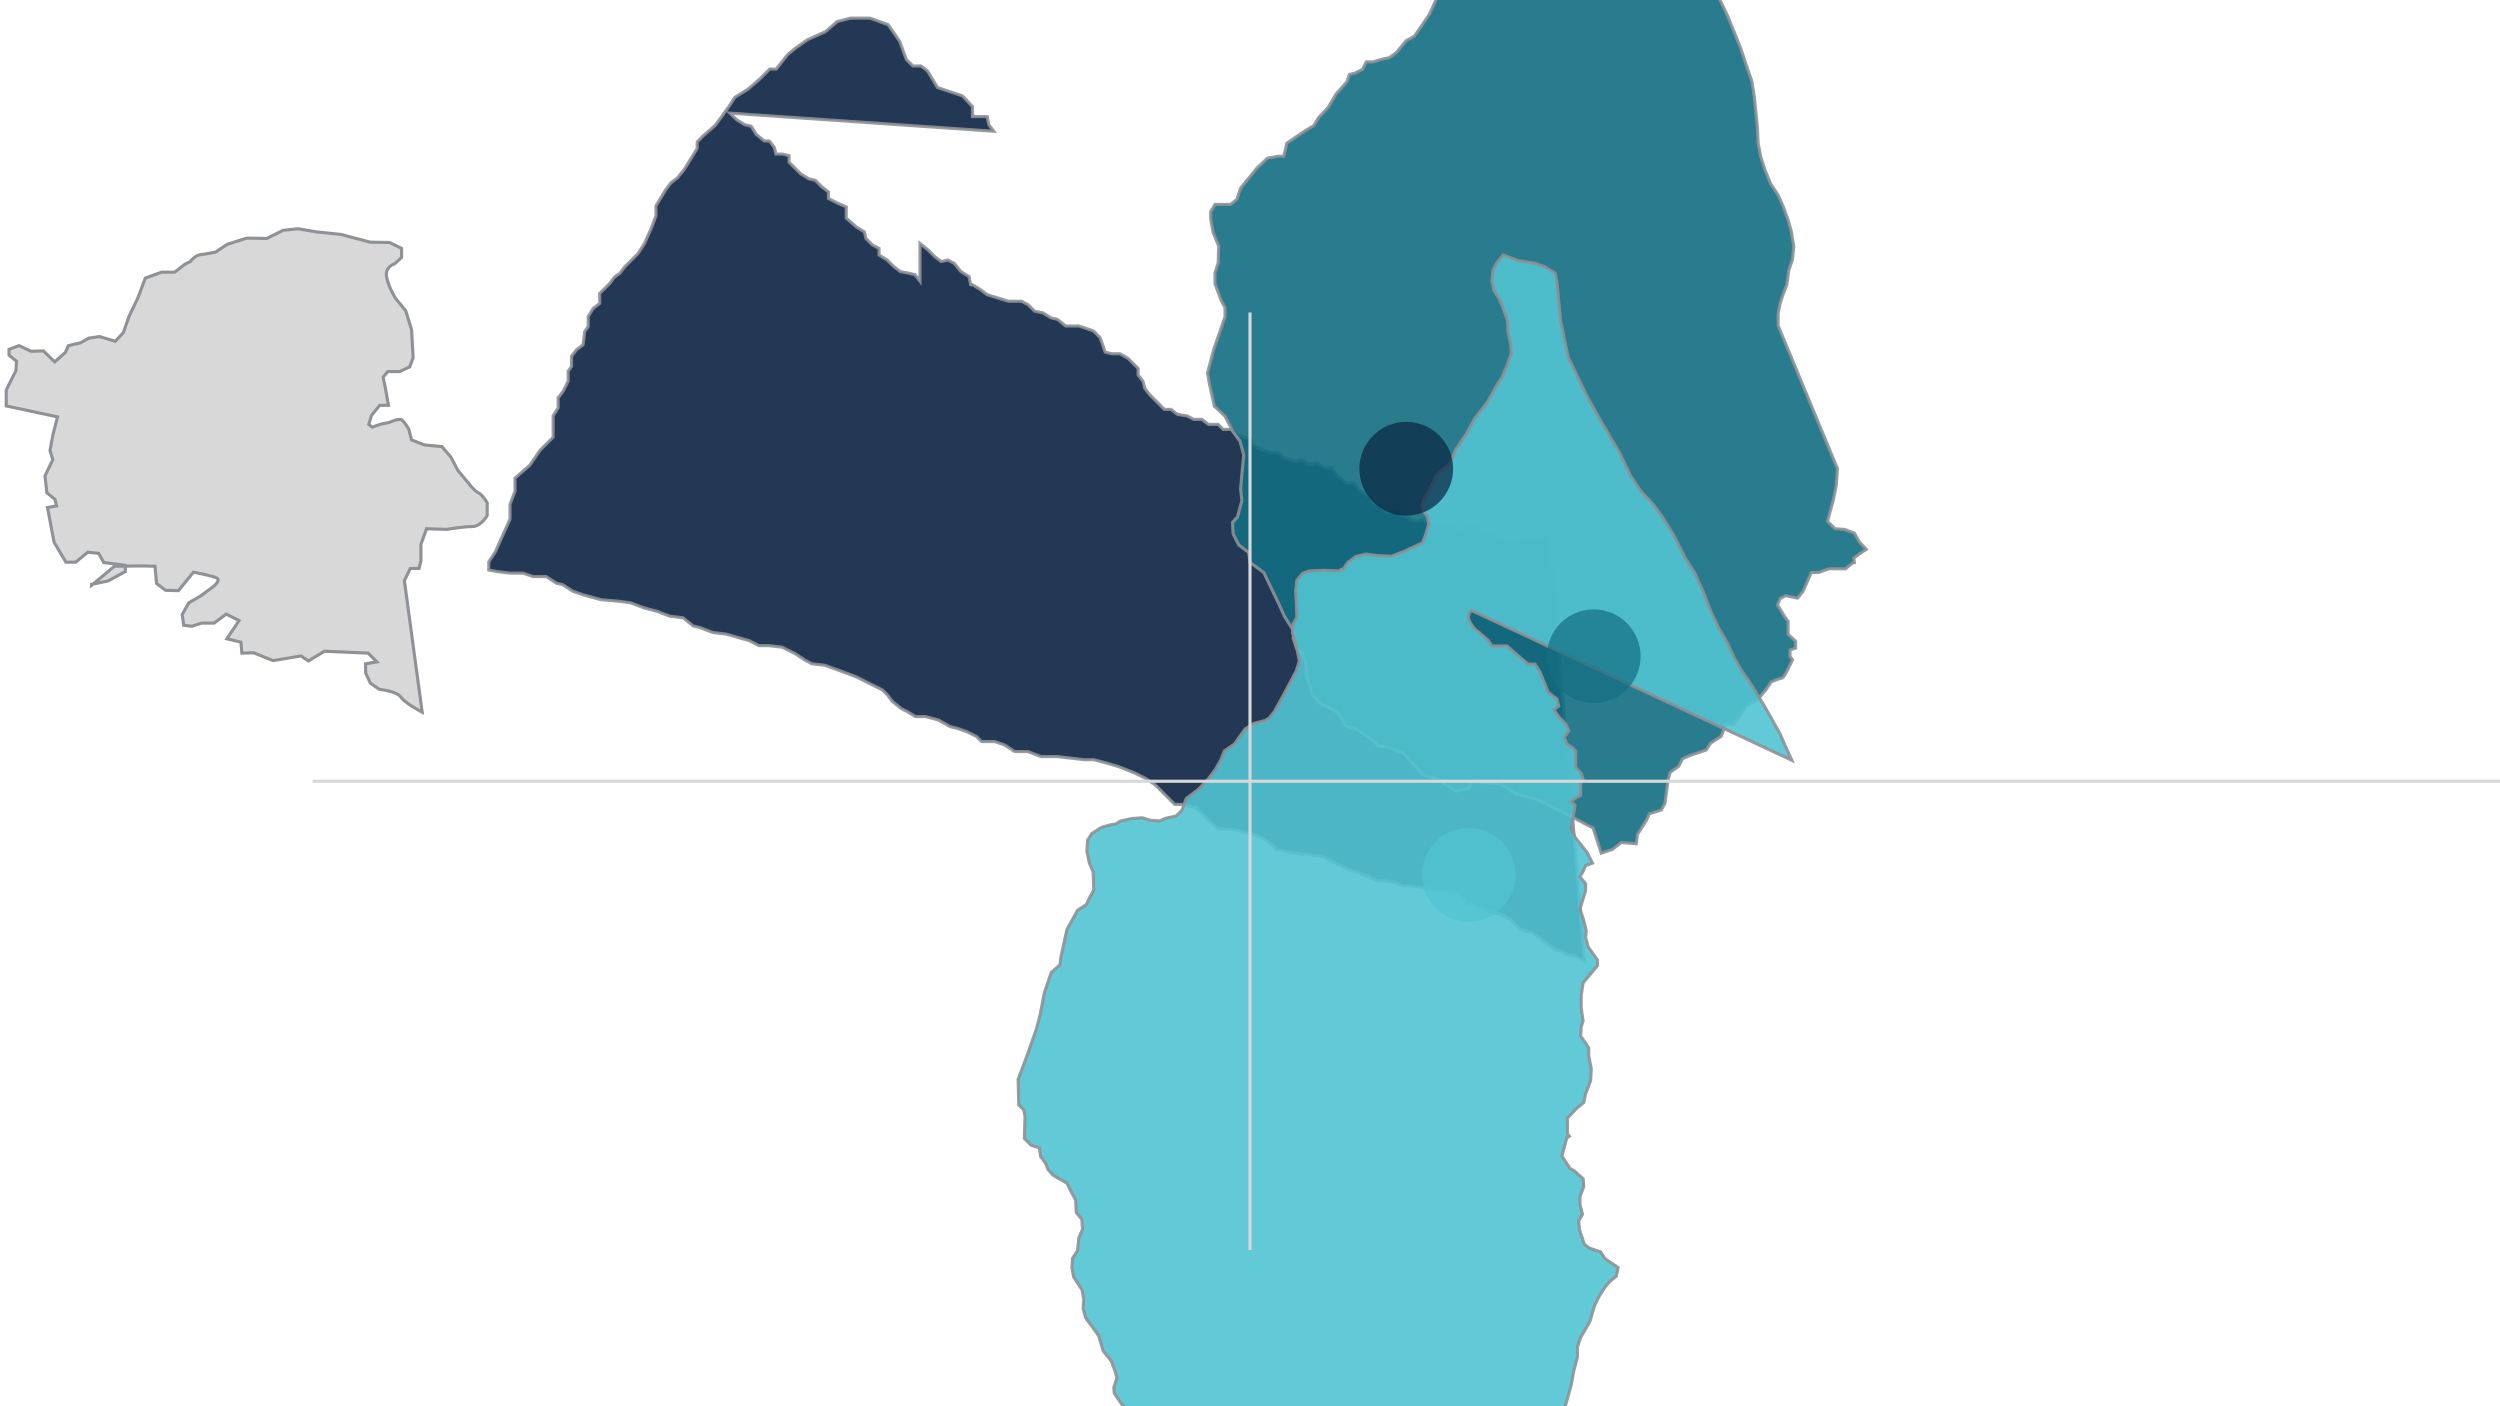 
<svg width="800" height="450" viewBox="0 0 800 450" fill="none" xmlns="http://www.w3.org/2000/svg">
  <!-- World map base outline -->
  <path d="M135.1,227.9c0,0-5.4-2.8-6.8-4.8s-6.9-2.5-6.9-2.5l-2.9-2l-1.5-3.3v-2.9l3.6-0.6l-2.8-2.8l-14-0.6l-5.1,3.1l-2.4-1.6 l-8.9,1.5l-6.2-2.5l-3.8,0.1l-0.3-3.5l-4.5-1.1l3.9-5.8l-4.1-2.1l-3.9,2.9h-4l-3.1,1l-2.6-0.3l-0.5-3.4l2.1-3.8l3.8-2.2l3.8-2.8 c0,0,2.8-2.1,1.4-2.9s-7.5-1.9-7.5-1.9l-4.8,5.9l-4.1-0.1l-2.9-2.2l-0.5-5.5l-4.1-0.1l-8.9,0.1l-3.8,3.2l-3.5,2.9V187l5.3-1.1l5.5-3 v-2l-6.9-0.9l-1.6-2.9l-3.5-0.4l-3.9,3.2h-3.1l-3.8-6.4l-2.1-11.1l2.9-0.5l-0.5-2.1l-2.6-2.1l-0.6-5.4l2.5-5.2l-0.9-2.9l0.9-4.9 l1.5-5.9L2,129.9v-5.1l3.1-6.2l0.2-3l-2.4-1.9v-1.9l3.2-1.2l3.8,1.8l4-0.1l3.6,3.5l3.4-3l1-2.2l3.9-0.9l2.6-1.5l3.4-0.5l5.1,1.5 l2.6-2.8l1.8-5.2l2.8-5.8L46.5,89l5.2-1.9h4.2l3.2-2.5l1.8-0.9c0,0,1.5-2,3.2-2.2s4.8-0.8,4.8-0.8l3.8-2.5l6.2-2l6.5,0.1l5.2-2.6 l4.8-0.5l5.8,1l7.8,0.8l9.5,2.5l6.2,0.1l3.8,1.9v2.9l-2.2,2c0,0-3.2,0.9-2.6,4.2s2.9,6.9,2.9,6.9l3.2,3.9l1.9,6.1l0.5,9l-1.1,2.9 l-3.2,1.5h-3.8l-1.5,1.8l0.8,3.9l0.9,5.1h-2.8l-2.6,3.2l-0.9,2.9l1.1,0.9l2.8-1l2.6-0.5c0,0,3.2-1.5,4.1-0.8s2.2,2.9,2.2,2.9 l0.9,3.5l4.2,1.6l5.5,0.5l2.9,3.4l2.2,4.2l3.4,4.1c0,0,2,2.6,3.2,3.1s2.8,3.2,2.8,3.2v4.1c0,0-2,3.5-4.8,3.5s-8.2,0.9-8.2,0.9 l-6.4-0.2l-1.8,5v5.2l-0.6,2.5h-2.8l-1.9,3.9L135.1,227.9z" fill="#D8D8D8" stroke="#8E9196"/>
  
  <!-- Europe - Navy blue fill -->
  <path d="M495.9,172.1c0,0-5.2-0.6-6.5-0.5s-5.5,1.6-5.5,1.6l-5.2-1.6l-4.4-1.1l-1.5-2.1l-2.6-0.5l-3.6,1.6l-2.1-1.6l-2.6,0.5l-1.6-1.1 l-2.6,0.5l-2.6-1.6l-1.5,0.5l-2.1-0.5l-3.2-1.6l-1.6-1.1l-3.1,0.5l-1.6-2.1l-2.6-1.1l-0.5-1.6l-3.6-2.1l-2.1-2.6h-2.6l-3.1-2.6 l-1.1-2.1h-2.6l-2.1-1.6l-2.6,0.5l-2.6-1.6l-2.1,0.5l-3.6-1.1l-1.6-1.6h-2.6l-3.1-1.1l-2.6-1.6l-0.5-1.6l-4.8-1.6l-1.6-1.6h-2.6 l-1.6-1.6h-3.1l-2.1-1.6h-2.6l-2.1-1.1l-3.1-0.5l-2.1-1.6h-2.1l-2.1-2.1l-2.6-2.6l-1.6-2.1l-0.5-2.1l-1.6-2.1v-2.1l-1.6-1.6l-1.6-1.6 l-2.6-1.5h-2.6l-2.1-0.5l-1.7-4.7l-2.1-2.1l-4.7-1.6h-4.2l-2.6-2.1l-2.1-0.5l-2.6-1.6l-2.6-0.5l-2.1-2.1l-2.1-1.1h-4.2l-6.8-2.1 l-2.1-1.6l-2.6-1.6h-0.6l-0.5-2.6l-2.6-1.6l-2.1-2.6l-2.1-1.1l-2.1,0.5l-2.1-1.6l-2.1-2.1l-2.6-2.1V90l-1.6-2.1l-2.1-0.5l-2.6-0.5 l-2.1-1.6l-2.1-2.1l-2.6-1.6v-2.1l-2.1-1.1l-2.1-2.1l-0.5-2.1l-2.6-1.6l-3.2-2.8v-3.6l-2.6-1.1l-3.1-1.6v-2.1l-2.1-1.6l-2.1-2.1 l-2.1-0.5l-2.6-1.6l-2.1-2.1l-1.6-1.6v-2.1l-2.1-0.5h-2.1l-0.5-2.1l-1.6-2.1h-1.6l-2.6-2.1l-1.6-2.6l-2.1-0.5l-2.6-1.6l-2.1-2.1 L318,42l-1.6-2.1l-0.5-2.6h-4.7v-3.2l-3.2-3.4L300,28l-3.2-5.3l-2.1-1.6h-2.6l-2.1-2.1l-2.1-5.8l-3.7-5.3l-5.8-2.1h-6.3l-4.2,1.1 l-3.7,3.2l-5.8,2.6l-3.7,2.6l-2.6,2.1l-3.7,4.7h-2.1l-3.2,3.2l-3.7,3.2l-4.2,2.6l-2.1,3.2l-4.2,5.8l-3.7,3.2l-2.1,2.1v2.1l-1.6,2.6 l-2.6,4.2l-2.1,2.6l-2.1,1.6l-1.6,2.1l-3.2,5.3v3.2l-1.6,4.2l-2.1,4.7l-2.1,3.2l-4.2,4.2l-1.6,2.1l-1.6,1.1l-1.6,2.1l-3.2,3.2v3.2 l-2.1,1.6l-1.6,2.6v3.2l-1.1,1.6l-0.5,4.2l-2.1,1.6l-1.6,2.1v3.2l-1.1,1.6v3.2l-1.6,3.2l-1.6,2.1v3.2l-1.6,2.6v6.8l-4.2,4.2l-3.2,4.7 l-4.8,4.2v4.2l-1.6,4.2v4.7l-2.1,4.7l-2.6,5.8l-2.1,3.2v2.6l2.6,0.5l4.2,0.5h4.2l3.2,1.1h4.2l3.2,2.1l2.1,0.5l3.2,2.1l3.2,1.1 l5.8,1.6l5.8,0.5l3.7,0.5l4.2,1.6l4.2,1.1l4.2,1.6l4.2,0.5l3.2,2.6l2.1,0.5l4.2,1.6l4.2,0.5l7.4,2.1l3.2,1.6h3.2l4.2,0.5l4.2,2.1 l3.2,2.1l2.1,1.1l4.2,0.5l5.8,2.1l4.2,1.6l4.2,2.1l4.2,2.1l1.6,1.6l1.6,2.1l2.6,2.1l2.1,1.1l2.6,1.6h3.2l4.2,1.1l3.7,2.1l2.1,0.5 l3.2,1.1l3.2,1.6l1.6,1.6h4.2l3.2,1.1l3.2,2.1h4.2l4.2,1.6h5.3l4.2,0.5l4.2,0.5h3.2l4.2,1.1l3.7,1.1l5.3,2.1l3.2,1.6l3.2,2.1l2.1,2.1 l2.6,2.6l1.6,1.6h2.1l2.1,0.5l2.6,0.5l1.6,1.6l2.1,2.1l1.6,1.6l2.1,1.6h4.2l4.2,1.1l4.2,1.1l2.1,1.1l2.1,1.6l1.6,1.6l2.6,0.5l2.1,0.5 l3.2,0.5h2.6l1.6,0.5h2.1l3.2,1.6l2.1,1.1l3.2,1.6l3.2,1.1l3.2,1.1l3.2,1.6h2.6l3.2,0.5l2.1,1.1h3.2l3.9,0.7l2.1,0.5h2.6l3.2,0.5 l3.2,0.5l1.6,1.6l0.5,1.6l2.1,0.5l3.2,1.1l2.1,1.1l1.6,0.5l2.1,0.5l3.2,1.6l1.6,1.6l1.6,1.6l1.6,0.5l2.1,0.5l1.6,1.1l2.1,1.6l1.6,1.1 l2.1,1.6l2.1,0.5l1.6,1.1l2.6,0.5l3.1,1.7L495.9,172.1z" fill="#0A2342" stroke="#8E9196" opacity="0.9"/>
  
  <!-- Middle East - P2GS blue fill -->
  <path d="M593.4,180c-0.6,0-2.8,2-2.8,2s-4.4,0-5,0s-3.6,1.2-3.6,1.2h-2.4l-2.6,6l-1.8,2.2l-3.8-0.8l-1.8,1l-0.8,2l2.2,3.6 l1.2,1.6v4.2l2.4,2.2v2.2l-1.8,0.6v2l0.8,1.2l-1.2,2.4c0,0-1.6,3.4-2.2,3.4s-3.4,1.2-3.4,1.2l-1.6,2.4l-3,3.6l-3.2,1.4l-2,3 l-2.2,3.2h-2.6l-1.4,3.8l-3.4,2.2l-1.4,2.2l-4.8,1.6l-2.8,1.2l-1.2,2.4l-2.8,2l-0.6,2.4l-1,7.4l-1.2,2.2l-3.8,1.2l-1,2.2l-2.8,4.4 l-0.4,3l-4.8-0.4l-2.8,2.2l-3.6,1.2l-2.6-8l-9.4-5l-8.6-4.2l-6.8-1.8l-5-3.2l-9-0.6l-0.8,2l-4.4,1l-3-2l-2.8-2l-4.6-1.2l-3.6-4 l-2.6-3l-4.8-1.8l-3.4-0.6l-1.8-1.8l-4.8-3.2l-3.8-1.4l-1-1.8l-1.4-2.4l-5.6-2.8l-2.4-2.6l-2-5.8l-0.4-5l-0.8-2.2l-2.2-2.4l-1-3 l0.6-1.6l-3.4-5.4l-1.8-4l-4.8-10L400,180l-0.4-3.2l-3.2-2.4l-1.8-3.6l-0.2-3.6l1.6-1.8l1.4-5.2l-0.4-3.8l0.4-4.6l0.6-6.2l-1.2-4.4 l-2.2-3l-2.6-5l-3.4-3.2l-1.6-7.2l-0.6-3.4l2-7.6l3.6-10.4v-3l-1.2-2.2l-2-5.4v-3.6l1-3l0.2-5.4l-1.8-4.4l-0.8-4.4v-2.2l1.4-2.4h5 l2-1.6l1.2-3.6l5.2-6.4l3.4-3.2l3.4-0.6h1.8l1-4.2l5.6-3.8l3-1.8l1.6-2.6l3-3.2l2.6-4.4l3.4-3.8l0.8-2.4l1.8-0.4l2.4-1.2 l1.2-2.4h2.2c0,0,3.8-1.2,4.6-1.2s3-2,3-2l3-3.6l2.6-1.4l2.6-3.8l2.2-3.2l2.2-4.8l1.8-3.2l-0.2-3.2l1.4-3.8l0.4-2.6l-3-2.6 l-1.6-2.6l-2.4-3.6v-3.2l2.4-1.4l2.6-3.2l2-2l1.8-2.2l3.2-2.8l2.6-3.6l0.8-4l1.8-3l4-2.8l3.2-1.4l1.4-2.2l3.2-1.4l3.4,0.2l2.8-1.4 l3-0.4l2.2-1l1.4-0.8l3.6,0.4h3.8l2,1.6l2.6,1.4l2.8,2.2l2.2,2.8l1.2,2.4l1.6,2.2l0.6,3.2l2.6,3.2l2.2,4.2l3.2,4.4l3.4,3l2.4,4.2 l1.8,2.4l3.4,3.8l3.2,3.2l2.4,2.8l3.2,3l2.4,2.6l0.6,2.6l1.4,2.8l2.4,5l2.2,5.4l2,5l1.8,5.4l1.8,5.2l0.8,5.2l0.6,5.8l0.4,4.2l0.2,4.6 l0.8,4.2l1.4,4.4l1.8,4.4l2.4,3.6l1.6,3.6l1.6,4.4l1,3.6l0.8,4.8l-0.4,4.2l-1.2,3.6l-0.6,4.4l-1.2,3.2l-1,3l-0.6,3.2v3.8L588,150 l-0.4,5.4l-1,4.8l-1.8,6.6l2.4,2.4l3,0.2l3.2,1.2l1.6,2.8l2.2,2.4l-1.8,1.2l-2.2,1.6L593.4,180z" fill="#126E82" stroke="#8E9196" opacity="0.9"/>
  
  <!-- Africa - Light blue fill -->
  <path d="M470.8,195.3c0,0-1.2,1.4-0.8,2.8s1.8,3,1.8,3l4.4,3.8l1.2,1.8h4.8l4.6,4l2.2,1.8h2.2l1.6,2.5l2.6,6.5l2.8,2.2l0.6,2.2 l-1.6,1.2l1.4,2l2.6,2.8l0.8,2l-1.4,2l0.8,2.2l1.6,1l1.2,1.2v5.2l1.8,2l0.6,2l-0.8,1.2v3.8l-1.8,1l-1.2,1l1.2,1.2l-1.2,7.2l1.2,3 l3.8,4.8l1.8,3.5l-2.2,0.8l-0.8,1.8l-1,1.8l1.8,2.2v2.2l-1.8,5.8l1.2,3.8l0.8,3.2l-0.2,2.2l0.8,3l3,4.2v1.8l-4.6,5.5l-0.6,4v4.2 l0.6,4l-0.6,1.8l-0.2,3l2.6,3.8v2.5l0.8,4.2l-0.2,3.8l-1.6,4.2l-0.6,2.8l-2.4,2l-2.8,3v5l0.6,0.8l-0.8,0.5l-1.6,5.8l2.6,4l1.4,0.8 l2.8,2.5l0.2,2.5l-1.2,3.2v2.5l0.8,3.2l-1.2,2l0.2,2.8l1.6,4.8l1.6,1.2l3.6,1.2l1.4,2.2l4.2,2.8l-0.6,2.8l-2.2,1.8l-1.6,2l-1.8,2.8 l-1.4,3l-1.4,4.8l-3,5.2l-1,3v3.2l-1.2,4.5l-0.8,4.5l-2.2,7.8l-2.6,8.8l-2.6,6l-2.8,5.5l-3.8,6.8l-4.8,7l-2.8,5l-3,3.8l-2.4,2.8 l-1.8,2.2l-1.6,0.5l-3.4,0.5l-3.6-1.5l-2.4-2l-7.6-0.2l-5.2,0.8l-3.4,0.8l-1.6,1.5l-3.2,4.8l-4.2,2.8l-2.8,0.2l-13.2-1.2l-2.2-1.8 l-3.6-0.2l-6,1.5l-2.2,1l-2.8,0.2l-1.6-0.8l-2.2-2.5l-2.8-2l-3.4-1l-3.8,0.5l-2.4,1l-2.6,0.5l-3-0.2l-2.8-1.8l-4.6-1.2l-2.8-1.5 l-2.6-2.2l-2-2.5l-0.6-2l0.2-5l-0.6-4l-0.4-3.2l0.6-2.5l1.6-2.5l0.4-2.2l-1.6-3.2l-1.8-3.5l-0.4-5l-1.2-3l-2.6-4.2l-3-3.2l-2.4-3.5 l-0.2-1.8l1-3.2l-0.6-2.2l-1.2-3.2l-2.6-3.2l-1.4-4.8l-2-2.8l-2.2-3l-0.8-3l0.2-3l-0.6-3l-2.6-4l-0.6-3l0.2-3l1.6-2.5l0.4-4 l1.2-2.8l-0.2-3.2l-1.8-2.2l-0.2-4l-1.2-2.2l-1.6-3.2l-4.4-2.5l-1.6-1.8l-0.8-2l-1.6-2.2l-0.4-2.8l-2.6-0.8l-2.2-2.2l0.2-7l-0.4-2.2 l-1.6-1.5l-0.2-8.2l3-8l2.8-8l1.2-4.5l1.4-7.2l2.2-6.5l2.8-2.5l0.2-2l2-9.2l3.4-6.2l2.8-1.8l1.2-2.5l1.2-2.2l-0.2-5.8l-1.2-2.8 l-0.8-3.8l0.2-3.5l1.4-2.2l3.2-2l3-0.8l1.4-0.2l1.6-1l3.8-0.8l3.2-0.2l2.6,0.8l3,0.2l1.6-0.8l3.6-0.8l1.8-1.8l1.4-3.8l1.6-1.2l2.6-2 l2.8-3l2.4-3.2l1.6-2.8l1.2-3l3.2-2.2l3.4-4.8l2.8-1.8l3.8-1l1.2-0.8l1.6-2l3.4-6.2l3.6-6.8l1-3.2l-1.2-5.8l-1-3.2l0.2-2.8l1.2-2.2 l-0.2-5.5l-0.2-2.8l0.4-3.5l1.8-2.2l2.2-0.8l4.8-0.2l4.4,0.2l1.8-0.8l1.2-1.8l2.6-2l3.2-0.8l3.8,0.5l4.4,0.2l4-1.5l3.8-1.8l2.2-1 l1-2.5l1-3.5l-0.4-2.5l-1.2-1.5l-0.6-2l1.2-3l2.4-4.2l0.8-2.2l2.4-2.2l1.8-1l1-2.2l1.2-3l3.4-5l2.6-4.8l4.2-5.5l2.8-5l1.8-2.8 l1.4-3.2l1.6-4.5l-0.2-3l-0.8-4l-0.2-3.5l-1.6-4.5l-1.2-2.8l-1.6-2.5l-0.6-3l0.4-3.5l1.2-2.2l2-2.5l4.8,1.8l5.2,0.8l3.4,1.2l3.2,2 l0.6,2.8l1.2,12.5l2.4,11.5l3.2,6.8l3.2,6.5l4.2,7.5l5.8,9.8l3.6,7.5l3.2,4.8l4.2,4.5l3,4.2l3.4,5.5l3.6,7.2l3.2,5l2.6,5.8l2.4,6.2 l2.6,5.5l2.8,4.8l2.2,4.8l2.2,3.8l3.4,5l4.4,7.2l4.6,8.2l2.2,5l1.6,3.5L470.8,195.3z" fill="#51C4D3" stroke="#8E9196" opacity="0.9"/>
  
  <!-- Grid lines and region markers -->
  <path d="M100,250 L200,250 L300,250 L400,250 L500,250 L600,250 L700,250 L800,250" stroke="#D8D8D8" strokeWidth="0.5" strokeDasharray="5,5"/>
  <path d="M400,100 L400,150 L400,200 L400,250 L400,300 L400,350 L400,400" stroke="#D8D8D8" strokeWidth="0.5" strokeDasharray="5,5"/>
  
  <!-- Region pulsing dots -->
  <circle cx="450" cy="150" r="15" fill="#0A2342" opacity="0.7">
    <animate attributeName="r" values="12;15;12" dur="3s" repeatCount="indefinite"/>
    <animate attributeName="opacity" values="0.7;0.9;0.7" dur="3s" repeatCount="indefinite"/>
  </circle>
  <circle cx="510" cy="210" r="15" fill="#126E82" opacity="0.7">
    <animate attributeName="r" values="10;13;10" dur="4s" repeatCount="indefinite"/>
    <animate attributeName="opacity" values="0.7;0.9;0.7" dur="4s" repeatCount="indefinite"/>
  </circle>
  <circle cx="470" cy="280" r="15" fill="#51C4D3" opacity="0.7">
    <animate attributeName="r" values="13;16;13" dur="5s" repeatCount="indefinite"/>
    <animate attributeName="opacity" values="0.7;0.9;0.7" dur="5s" repeatCount="indefinite"/>
  </circle>
</svg>
